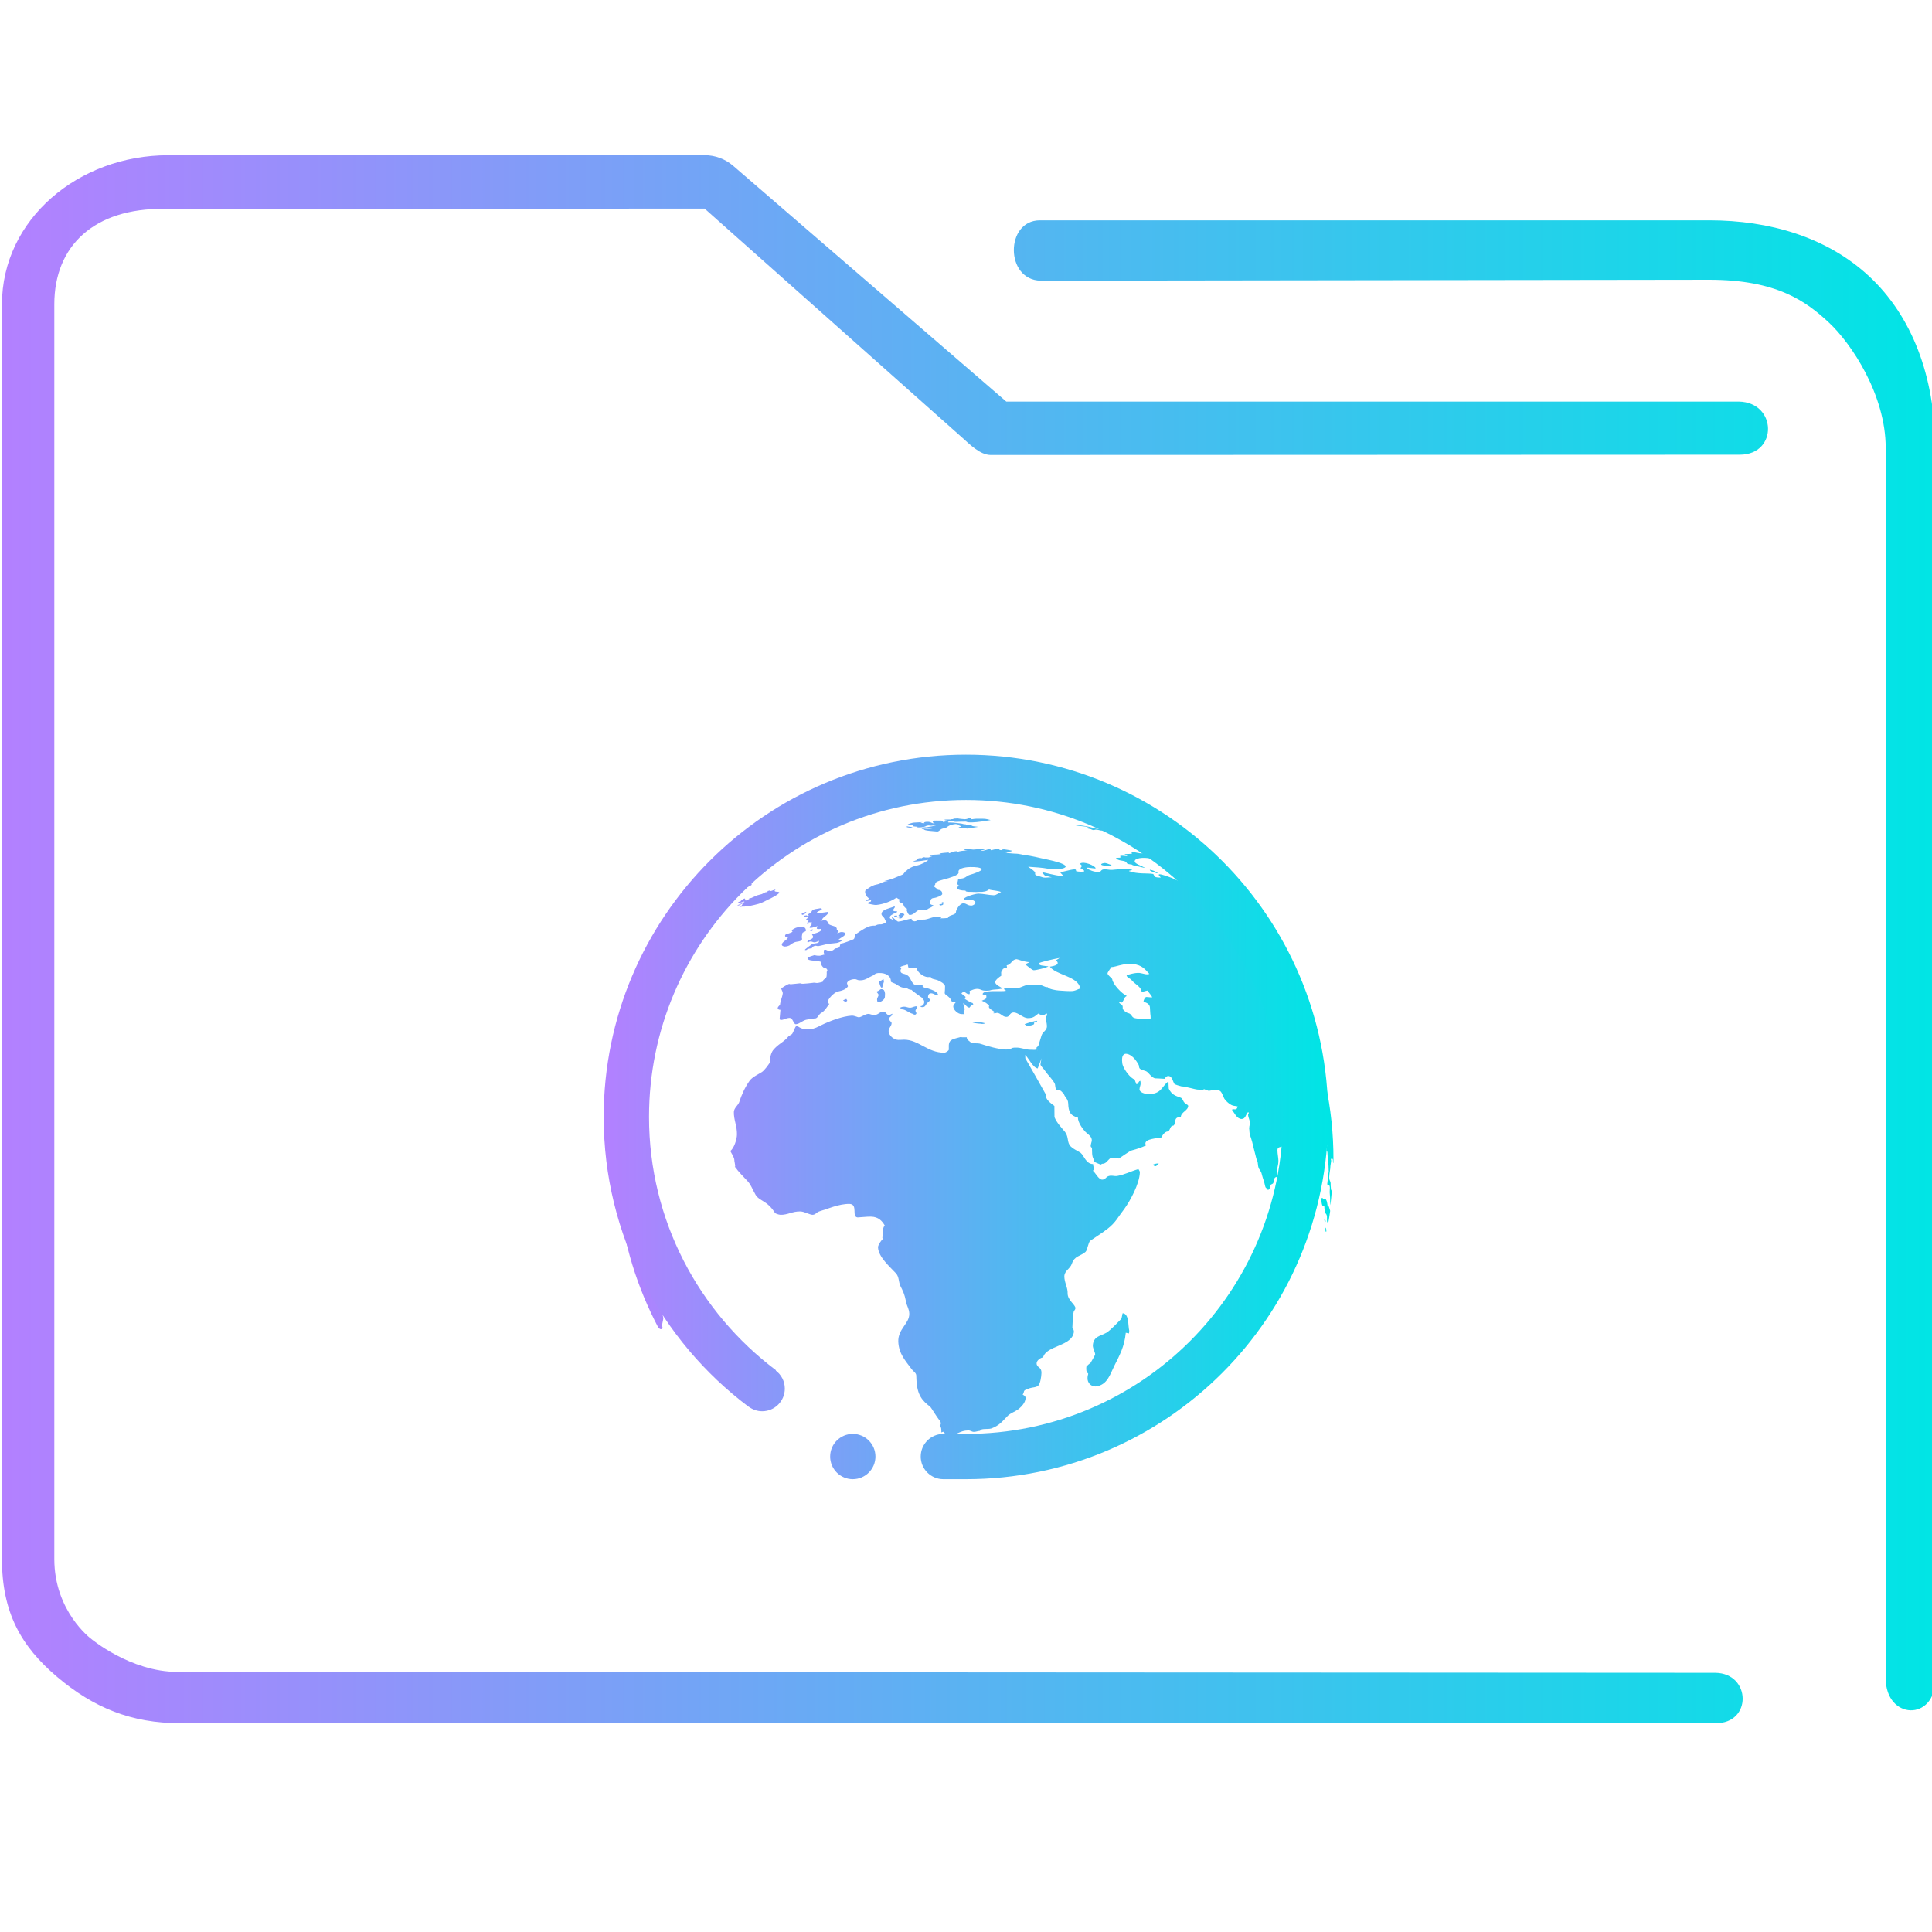 <?xml version="1.0" encoding="UTF-8" standalone="no"?>
<svg
   width="32"
   version="1.1"
   height="32"
   viewBox="0 0 32 32"
   id="svg17"
   sodipodi:docname="folder_html.svg"
   inkscape:version="1.1 (c68e22c387, 2021-05-23)"
   xmlns:inkscape="http://www.inkscape.org/namespaces/inkscape"
   xmlns:sodipodi="http://sodipodi.sourceforge.net/DTD/sodipodi-0.dtd"
   xmlns:xlink="http://www.w3.org/1999/xlink"
   xmlns="http://www.w3.org/2000/svg"
   xmlns:svg="http://www.w3.org/2000/svg"
   xmlns:rdf="http://www.w3.org/1999/02/22-rdf-syntax-ns#"
   xmlns:cc="http://creativecommons.org/ns#"
   xmlns:dc="http://purl.org/dc/elements/1.1/">
  <sodipodi:namedview
     pagecolor="#ffffff"
     bordercolor="#666666"
     borderopacity="1"
     objecttolerance="10"
     gridtolerance="10"
     guidetolerance="10"
     inkscape:pageopacity="0"
     inkscape:pageshadow="2"
     inkscape:window-width="1920"
     inkscape:window-height="1007"
     id="namedview19"
     showgrid="true"
     inkscape:zoom="9.8125"
     inkscape:cx="-18.292994"
     inkscape:cy="7.7452229"
     inkscape:window-x="0"
     inkscape:window-y="0"
     inkscape:window-maximized="1"
     inkscape:current-layer="layer1"
     inkscape:document-rotation="0"
     inkscape:pagecheckerboard="0">
    <inkscape:grid
       type="xygrid"
       id="grid838" />
  </sodipodi:namedview>
  <defs
     id="defs5455">
    <linearGradient
       inkscape:collect="always"
       xlink:href="#linearGradient985"
       id="linearGradient838-3"
       x1="6"
       y1="50"
       x2="94.006"
       y2="50"
       gradientUnits="userSpaceOnUse"
       gradientTransform="matrix(0.978,0,0,1,126.996,990.068)" />
    <linearGradient
       inkscape:collect="always"
       id="linearGradient985">
      <stop
         style="stop-color:#b380ff;stop-opacity:1"
         offset="0"
         id="stop981" />
      <stop
         style="stop-color:#00e5e5;stop-opacity:1"
         offset="1"
         id="stop983" />
    </linearGradient>
    <linearGradient
       inkscape:collect="always"
       xlink:href="#linearGradient985"
       id="linearGradient1644"
       x1="130.8"
       y1="465.553"
       x2="870.901"
       y2="465.553"
       gradientUnits="userSpaceOnUse" />
    <linearGradient
       inkscape:collect="always"
       xlink:href="#linearGradient985"
       id="linearGradient1646"
       x1="404.571"
       y1="520.798"
       x2="428.571"
       y2="520.798"
       gradientUnits="userSpaceOnUse"
       gradientTransform="matrix(0.5,0,0,0.5,192.286,273.899)" />
    <linearGradient
       inkscape:collect="always"
       xlink:href="#linearGradient985"
       id="linearGradient1163"
       gradientUnits="userSpaceOnUse"
       x1="130.8"
       y1="465.553"
       x2="870.901"
       y2="465.553" />
    <linearGradient
       inkscape:collect="always"
       xlink:href="#linearGradient985"
       id="linearGradient1165"
       gradientUnits="userSpaceOnUse"
       x1="130.8"
       y1="465.553"
       x2="870.901"
       y2="465.553" />
    <linearGradient
       inkscape:collect="always"
       xlink:href="#linearGradient985"
       id="linearGradient1167"
       gradientUnits="userSpaceOnUse"
       x1="130.8"
       y1="465.553"
       x2="870.901"
       y2="465.553" />
    <linearGradient
       inkscape:collect="always"
       xlink:href="#linearGradient985"
       id="linearGradient1169"
       gradientUnits="userSpaceOnUse"
       x1="130.8"
       y1="465.553"
       x2="870.901"
       y2="465.553" />
    <linearGradient
       inkscape:collect="always"
       xlink:href="#linearGradient985"
       id="linearGradient1171"
       gradientUnits="userSpaceOnUse"
       x1="130.8"
       y1="465.553"
       x2="870.901"
       y2="465.553" />
    <linearGradient
       inkscape:collect="always"
       xlink:href="#linearGradient985"
       id="linearGradient1173"
       gradientUnits="userSpaceOnUse"
       x1="130.8"
       y1="465.553"
       x2="870.901"
       y2="465.553" />
    <linearGradient
       inkscape:collect="always"
       xlink:href="#linearGradient985"
       id="linearGradient1175"
       gradientUnits="userSpaceOnUse"
       x1="130.8"
       y1="465.553"
       x2="870.901"
       y2="465.553" />
    <linearGradient
       inkscape:collect="always"
       xlink:href="#linearGradient985"
       id="linearGradient1177"
       gradientUnits="userSpaceOnUse"
       x1="130.8"
       y1="465.553"
       x2="870.901"
       y2="465.553" />
    <linearGradient
       inkscape:collect="always"
       xlink:href="#linearGradient985"
       id="linearGradient1179"
       gradientUnits="userSpaceOnUse"
       x1="130.8"
       y1="465.553"
       x2="870.901"
       y2="465.553" />
    <linearGradient
       inkscape:collect="always"
       xlink:href="#linearGradient985"
       id="linearGradient1181"
       gradientUnits="userSpaceOnUse"
       x1="130.8"
       y1="465.553"
       x2="870.901"
       y2="465.553" />
    <linearGradient
       inkscape:collect="always"
       xlink:href="#linearGradient985"
       id="linearGradient1183"
       gradientUnits="userSpaceOnUse"
       x1="130.8"
       y1="465.553"
       x2="870.901"
       y2="465.553" />
    <linearGradient
       inkscape:collect="always"
       xlink:href="#linearGradient985"
       id="linearGradient1185"
       gradientUnits="userSpaceOnUse"
       x1="130.8"
       y1="465.553"
       x2="870.901"
       y2="465.553" />
    <linearGradient
       inkscape:collect="always"
       xlink:href="#linearGradient985"
       id="linearGradient1187"
       gradientUnits="userSpaceOnUse"
       x1="130.8"
       y1="465.553"
       x2="870.901"
       y2="465.553" />
    <linearGradient
       inkscape:collect="always"
       xlink:href="#linearGradient985"
       id="linearGradient1189"
       gradientUnits="userSpaceOnUse"
       x1="130.8"
       y1="465.553"
       x2="870.901"
       y2="465.553" />
    <linearGradient
       inkscape:collect="always"
       xlink:href="#linearGradient985"
       id="linearGradient1191"
       gradientUnits="userSpaceOnUse"
       x1="130.8"
       y1="465.553"
       x2="870.901"
       y2="465.553" />
    <linearGradient
       inkscape:collect="always"
       xlink:href="#linearGradient985"
       id="linearGradient1193"
       gradientUnits="userSpaceOnUse"
       x1="130.8"
       y1="465.553"
       x2="870.901"
       y2="465.553" />
    <linearGradient
       inkscape:collect="always"
       xlink:href="#linearGradient985"
       id="linearGradient1195"
       gradientUnits="userSpaceOnUse"
       x1="130.8"
       y1="465.553"
       x2="870.901"
       y2="465.553" />
    <linearGradient
       inkscape:collect="always"
       xlink:href="#linearGradient985"
       id="linearGradient1197"
       gradientUnits="userSpaceOnUse"
       x1="130.8"
       y1="465.553"
       x2="870.901"
       y2="465.553" />
    <linearGradient
       inkscape:collect="always"
       xlink:href="#linearGradient985"
       id="linearGradient1199"
       gradientUnits="userSpaceOnUse"
       x1="130.8"
       y1="465.553"
       x2="870.901"
       y2="465.553" />
    <linearGradient
       inkscape:collect="always"
       xlink:href="#linearGradient985"
       id="linearGradient1201"
       gradientUnits="userSpaceOnUse"
       x1="130.8"
       y1="465.553"
       x2="870.901"
       y2="465.553" />
    <linearGradient
       inkscape:collect="always"
       xlink:href="#linearGradient985"
       id="linearGradient1203"
       gradientUnits="userSpaceOnUse"
       x1="130.8"
       y1="465.553"
       x2="870.901"
       y2="465.553" />
    <linearGradient
       inkscape:collect="always"
       xlink:href="#linearGradient985"
       id="linearGradient1205"
       gradientUnits="userSpaceOnUse"
       x1="130.8"
       y1="465.553"
       x2="870.901"
       y2="465.553" />
    <linearGradient
       inkscape:collect="always"
       xlink:href="#linearGradient985"
       id="linearGradient1207"
       gradientUnits="userSpaceOnUse"
       x1="130.8"
       y1="465.553"
       x2="870.901"
       y2="465.553" />
    <linearGradient
       inkscape:collect="always"
       xlink:href="#linearGradient985"
       id="linearGradient1209"
       gradientUnits="userSpaceOnUse"
       x1="130.8"
       y1="465.553"
       x2="870.901"
       y2="465.553" />
    <linearGradient
       inkscape:collect="always"
       xlink:href="#linearGradient985"
       id="linearGradient1211"
       gradientUnits="userSpaceOnUse"
       x1="130.8"
       y1="465.553"
       x2="870.901"
       y2="465.553" />
    <linearGradient
       inkscape:collect="always"
       xlink:href="#linearGradient985"
       id="linearGradient1213"
       gradientUnits="userSpaceOnUse"
       x1="130.8"
       y1="465.553"
       x2="870.901"
       y2="465.553" />
    <linearGradient
       inkscape:collect="always"
       xlink:href="#linearGradient985"
       id="linearGradient1215"
       gradientUnits="userSpaceOnUse"
       x1="130.8"
       y1="465.553"
       x2="870.901"
       y2="465.553" />
    <linearGradient
       inkscape:collect="always"
       xlink:href="#linearGradient985"
       id="linearGradient1217"
       gradientUnits="userSpaceOnUse"
       x1="130.8"
       y1="465.553"
       x2="870.901"
       y2="465.553" />
    <linearGradient
       inkscape:collect="always"
       xlink:href="#linearGradient985"
       id="linearGradient1219"
       gradientUnits="userSpaceOnUse"
       x1="130.8"
       y1="465.553"
       x2="870.901"
       y2="465.553" />
    <linearGradient
       inkscape:collect="always"
       xlink:href="#linearGradient985"
       id="linearGradient1221"
       gradientUnits="userSpaceOnUse"
       x1="130.8"
       y1="465.553"
       x2="870.901"
       y2="465.553" />
    <linearGradient
       inkscape:collect="always"
       xlink:href="#linearGradient985"
       id="linearGradient1223"
       gradientUnits="userSpaceOnUse"
       x1="130.8"
       y1="465.553"
       x2="870.901"
       y2="465.553" />
    <linearGradient
       inkscape:collect="always"
       xlink:href="#linearGradient985"
       id="linearGradient1225"
       gradientUnits="userSpaceOnUse"
       x1="130.8"
       y1="465.553"
       x2="870.901"
       y2="465.553" />
    <linearGradient
       inkscape:collect="always"
       xlink:href="#linearGradient985"
       id="linearGradient1227"
       gradientUnits="userSpaceOnUse"
       x1="130.8"
       y1="465.553"
       x2="870.901"
       y2="465.553" />
    <linearGradient
       inkscape:collect="always"
       xlink:href="#linearGradient985"
       id="linearGradient1229"
       gradientUnits="userSpaceOnUse"
       x1="130.8"
       y1="465.553"
       x2="870.901"
       y2="465.553" />
    <linearGradient
       inkscape:collect="always"
       xlink:href="#linearGradient985"
       id="linearGradient1231"
       gradientUnits="userSpaceOnUse"
       x1="130.8"
       y1="465.553"
       x2="870.901"
       y2="465.553" />
    <linearGradient
       inkscape:collect="always"
       xlink:href="#linearGradient985"
       id="linearGradient1233"
       gradientUnits="userSpaceOnUse"
       x1="130.8"
       y1="465.553"
       x2="870.901"
       y2="465.553" />
    <linearGradient
       inkscape:collect="always"
       xlink:href="#linearGradient985"
       id="linearGradient1235"
       gradientUnits="userSpaceOnUse"
       x1="130.8"
       y1="465.553"
       x2="870.901"
       y2="465.553" />
    <linearGradient
       inkscape:collect="always"
       xlink:href="#linearGradient985"
       id="linearGradient1237"
       gradientUnits="userSpaceOnUse"
       x1="130.8"
       y1="465.553"
       x2="870.901"
       y2="465.553" />
    <linearGradient
       inkscape:collect="always"
       xlink:href="#linearGradient985"
       id="linearGradient1239"
       gradientUnits="userSpaceOnUse"
       x1="130.8"
       y1="465.553"
       x2="870.901"
       y2="465.553" />
    <linearGradient
       inkscape:collect="always"
       xlink:href="#linearGradient985"
       id="linearGradient1241"
       gradientUnits="userSpaceOnUse"
       x1="130.8"
       y1="465.553"
       x2="870.901"
       y2="465.553" />
    <linearGradient
       inkscape:collect="always"
       xlink:href="#linearGradient985"
       id="linearGradient1243"
       gradientUnits="userSpaceOnUse"
       x1="130.8"
       y1="465.553"
       x2="870.901"
       y2="465.553" />
    <linearGradient
       inkscape:collect="always"
       xlink:href="#linearGradient985"
       id="linearGradient1245"
       gradientUnits="userSpaceOnUse"
       x1="130.8"
       y1="465.553"
       x2="870.901"
       y2="465.553" />
    <linearGradient
       inkscape:collect="always"
       xlink:href="#linearGradient985"
       id="linearGradient1247"
       gradientUnits="userSpaceOnUse"
       x1="130.8"
       y1="465.553"
       x2="870.901"
       y2="465.553" />
  </defs>
  <g
     inkscape:label="Capa 1"
     inkscape:groupmode="layer"
     id="layer1"
     transform="translate(-384.571,-515.798)">
    <g
       transform="matrix(0.372,0,0,0.371,335.178,145.489)"
       id="g4-6">
      <path
         style="color:#000000;font-style:normal;font-variant:normal;font-weight:normal;font-stretch:normal;font-size:medium;line-height:normal;font-family:Sans;-inkscape-font-specification:Sans;text-indent:0;text-align:start;text-decoration:none;text-decoration-line:none;letter-spacing:normal;word-spacing:normal;text-transform:none;writing-mode:lr-tb;direction:ltr;baseline-shift:baseline;text-anchor:start;display:inline;overflow:visible;visibility:visible;opacity:1;fill:url(#linearGradient838-3);fill-opacity:1;fill-rule:nonzero;stroke:none;stroke-width:3.956;marker:none;enable-background:accumulate"
         d="m 140.261,1005.068 c -3.989,0 -7.397,2.86 -7.397,6.656 v 56.017 c 0,2.365 0.836,3.884 2.46,5.263 1.624,1.379 3.309,2.064 5.46,2.064 h 68.371 c 1.641,0.029 1.595,-2.225 3.9e-4,-2.249 l -68.466,-0.04 c -2.116,0 -3.874,-1.493 -3.874,-1.493 0,0 -1.62,-1.216 -1.62,-3.546 v -56.017 c 0,-2.616 1.779,-4.295 4.887,-4.261 l 24.067,-0.012 11.476,10.231 c 0.347,0.313 0.791,0.759 1.253,0.769 l 33.37,-0.012 c 1.702,-0.01 1.648,-2.344 -0.054,-2.372 h -32.613 l -12.165,-10.531 c -0.351,-0.301 -0.795,-0.467 -1.253,-0.469 z m 38.818,2.906 c -1.553,0 -1.556,2.671 0.039,2.694 l 29.763,-0.041 c 3.016,0 4.322,0.973 5.326,1.91 1.004,0.937 2.53,3.23 2.53,5.593 v 54.938 c 0.009,1.859 2.198,1.92 2.205,0.064 l -0.006,-55.002 c -3.1e-4,-3.21 -1.05,-5.898 -2.934,-7.656 -1.884,-1.758 -4.45,-2.5 -7.122,-2.5 h -29.618 c -0.061,0 -0.122,0 -0.183,0 z"
         id="path2-3-3-7"
         sodipodi:nodetypes="sssssccscsssccccccccsccsssccssscc" />
    </g>
    <g
       id="g92"
       transform="matrix(0.016,0,0,0.016,392.723,527.007)"
       style="fill:url(#linearGradient1644);fill-opacity:1">
      <g
         id="g90"
         style="fill:url(#linearGradient1247);fill-opacity:1">
        <path
           d="m 657.6,164 c 0,0 0.1,0 0.1,0.1 0,0 0.2,0 0.3,0 -0.2,-0.1 -0.3,-0.1 -0.4,-0.1 z"
           id="path6"
           style="fill:url(#linearGradient1163);fill-opacity:1" />
        <path
           d="m 652.7,658.9 c -0.7,1.4 -0.7,4.9 -1.6,6 -3.5,3.4 -10.3,11 -15.1,14.1 -6.3,3.6 -13.4,3.6 -14.2,13 -0.2,3.2 2.5,7.5 2.4,9.6 0.1,0.4 -4.7,8.6 -4.7,8.6 -0.3,0.1 -4.2,3.4 -4.4,4 -0.2,2.7 -0.4,5.6 1.9,7.1 0.1,1.1 -0.7,2.1 -0.7,4.5 -0.3,4.7 3.4,9.1 8.4,8.9 12.1,-1.3 15,-12.7 19.3,-21.3 5.4,-10.8 10.6,-20 11.9,-34.3 0.3,0 2.4,0.5 3.3,0.7 0.1,-0.8 0.3,-2 0.3,-2.8 -1.4,-5.2 0,-17.6 -6.8,-18.1 z"
           id="path8"
           style="fill:url(#linearGradient1165);fill-opacity:1" />
        <path
           d="m 811.7,536.8 c -0.1,2.9 1.4,5.6 3.3,5.6 2.8,-0.3 4.7,-5 4.9,-8.9 0.4,-6.7 -3.8,-9.1 -5.6,-14.1 -0.3,6.5 -2.4,11.1 -2.6,17.4 z"
           id="path10"
           style="fill:url(#linearGradient1167);fill-opacity:1" />
        <path
           d="m 865.4,547.4 c -0.7,-0.1 -0.7,0.2 -0.7,-0.7 -0.4,-2.5 -0.7,-5 -2.1,-6 -1.8,0.4 -0.6,-0.1 -2.3,0.4 -0.7,-1.4 0.2,-1.6 -1.4,-1.4 -0.4,0 -0.5,-0.2 -0.5,0.1 -0.1,0.5 -0.1,1 -0.1,1.4 0.3,1.8 0.3,6.2 1.7,6.6 1.4,0.7 1.4,-0.3 1.5,1.3 0,1.7 0.4,3.2 0.7,4.9 0.2,2.3 1.6,1.3 2,5 0,1.4 -0.2,4.7 0.3,5.6 0.4,0.5 0.9,0.2 0.9,0.6 0.2,0.5 -0.2,1.4 -0.1,1.4 0.8,-4.5 1.6,-9 2.2,-13.6 -0.1,-0.5 -0.1,-0.8 -0.4,-1.4 -0.6,-1.6 -0.9,-3.5 -1.7,-4.2 z"
           id="path12"
           style="fill:url(#linearGradient1169);fill-opacity:1" />
        <path
           d="m 863.3,570.3 c -0.4,0.3 -0.1,0.2 -0.5,0.2 0,0.2 -0.1,0.5 -0.1,0.7 -0.2,1.2 -0.2,3.4 0.7,3.5 0.3,-1.7 0,-2.6 -0.1,-3.5 -0.1,-0.3 -0.1,-0.6 0,-0.9 z"
           id="path14"
           style="fill:url(#linearGradient1171);fill-opacity:1" />
        <path
           d="m 861.8,560.8 c 0,0.4 -0.1,0.3 -0.4,0.4 0.1,0 0.1,0 0.1,0 -0.1,1 0.2,3.2 0.8,3.4 1.1,-0.7 0.1,-2.7 -0.5,-3.8 z"
           id="path16"
           style="fill:url(#linearGradient1173);fill-opacity:1" />
        <path
           d="m 654.5,190.9 c 2.9,0.9 1.6,1.6 3.1,2.6 0.3,0.5 3,0.6 4.2,0.9 0.6,0 0.9,0.4 1.3,0.7 4.3,0.9 8.5,1.9 12.9,2.9 -0.2,-0.1 -0.3,-0.2 -0.6,-0.4 -4,-2.1 -9.4,-3.9 -10.2,-6 -1,-4 8.8,-4.9 16.4,-3.4 2.7,0.5 2.9,-0.5 6.7,0.6 1.6,0.5 1.7,-0.2 2.8,-0.2 4.6,0.8 8.3,2.2 12.9,3.1 1,0.2 2.7,0.7 4.5,1.3 -2,-1.4 -4,-2.7 -5.9,-4 -3.5,-0.7 -7.1,-1.2 -11.7,-2.5 -1.7,-0.5 -3,-1.5 -4.8,-2 -2.8,-0.9 -2.5,-0.2 -4.5,-0.8 -5.7,-1.6 -9.1,-0.3 -13,-1.3 -2.6,-0.6 -3.7,-0.6 -6.2,-1.2 -1,-0.5 -1.8,0 -1.5,0.2 0,0.5 1.2,0.6 1.5,1.2 0.5,1.4 -7.6,0.4 -7.6,1.4 0.4,0.6 2.2,1 2.9,1.8 -2.6,-0.2 -7.7,-1.1 -7.6,0 0.2,0.4 0.3,0.4 0.3,0.9 0.4,1.5 -4.8,-0.1 -4.5,1.4 0.5,0.9 3.4,1.8 3.4,1.8 0,0 4.8,0.9 5.2,1 z"
           id="path18"
           style="fill:url(#linearGradient1175);fill-opacity:1" />
        <polygon
           points="675.6,197.7 675.4,197.6 675.5,197.7 "
           id="polygon20"
           style="fill:url(#linearGradient1177);fill-opacity:1" />
        <path
           d="m 746.3,224.9 c 0.9,0.5 2.6,0.8 4.4,1.6 -2.1,-2 -4.3,-4 -6.4,-5.8 -0.1,0.3 -0.3,0.6 -1,0.7 -0.3,0.2 1.4,2.6 3,3.5 z"
           id="path22"
           style="fill:url(#linearGradient1179);fill-opacity:1" />
        <path
           d="m 752.2,227.8 c -2.1,-1 -4,-1.9 -4.1,-1.7 1.1,2.1 3.6,5.3 1.1,4.4 -0.1,-0.1 -0.7,0.5 -1.7,0.9 -2.8,0.9 -4.5,0 -5.6,-0.2 -1.6,0 -0.8,-2.5 -1.1,-2.8 -0.8,-0.1 3.7,-0.6 3.4,-1.3 -0.2,-0.7 0.8,-0.9 0.3,-1.6 -0.8,-0.8 -3.2,-2.2 -3.9,-3.1 -1.1,-2.1 -1.1,-3.5 -2.1,-5.1 -1.4,-2.2 -2.9,-2.8 -3.5,-3.6 -0.1,-0.3 0,-0.6 0.3,-0.7 -2.2,-1.8 -4.5,-3.6 -6.7,-5.4 0,0 -0.1,0 -0.1,0 h 0.1 c -0.8,-0.7 -1.8,-1.4 -2.6,-2 -0.6,-0.1 -0.7,0 -0.5,0.5 0,0.1 -0.1,0.3 0,0.4 -1,-0.4 -2,-0.6 -2.5,-0.7 -2,-0.2 -1.9,1.8 -3.5,1.9 -1.9,0.1 -3.3,-0.6 -4.3,-0.1 -1.5,0.7 2.4,1.8 2.8,2.6 1.1,1.8 -1.1,1.5 0.6,2.5 1.9,0.9 4.2,2 6.4,3.3 3.7,3.4 3.6,4.2 0.6,3.1 -1.9,-0.6 -5,-2.8 -7.8,-4.2 -5.2,-2.5 -10.6,-4.9 -13.7,-6.4 -22.1,-8.5 -11.4,-0.8 -12,-0.6 -9.7,0.1 -5.3,-2.8 -8.3,-3.8 -5.2,-0.9 -16,0.4 -24.6,-2.9 -0.5,-0.6 4.3,-0.9 3.3,-1.3 -4.1,-1.1 -12,-0.9 -20.4,0 -3.3,0.3 -6.1,-0.8 -9.1,-0.5 -4.6,0.7 -0.7,4.1 -10,2.2 -2.2,-0.5 -7.8,-2.7 -7,-3.8 0.5,-0.7 8.8,1.4 8.7,0.4 -0.7,-2.7 -12.5,-7.6 -16,-4.8 -1.1,0.8 3.7,1.4 0.4,4.5 -0.8,0.5 3.6,1.8 3.8,3.3 0,1.1 -6.4,0.6 -8.1,0.2 -0.8,-0.3 0.2,-2 -1.8,-2 -4.3,0.1 -11.6,2.7 -14,2.6 -2.7,0.5 2.7,3.1 1.4,4.1 -1.4,0.7 -9.1,-1 -21.3,-3.9 0.8,1.2 1.9,2.5 3,3.6 2.5,0.6 4.7,1.2 7.2,1.9 -4.7,-0.2 -7.2,1 -10.8,-0.5 -1.9,-0.7 -4.5,-0.9 -5.9,-2.1 -1.3,-0.7 0.1,-1.9 -0.9,-3.1 -2,-2.2 -5.8,-4.5 -6.9,-5.3 8.6,0.6 13.1,0.7 21.7,2.2 11.3,1.8 32.9,-2.2 -1.5,-9.6 -10,-2 -16.3,-4 -23.8,-4.6 -0.6,0 -5.1,-1.6 -10.5,-1.6 -0.5,-0.1 -5.2,-0.3 -7.5,-0.6 0.1,-0.5 -1.6,-0.4 -3.8,-1.1 5.2,-0.5 7,0.2 8.9,-1.3 -1.8,-0.5 -7,-1.3 -7.9,-1.4 -1.9,-0.2 -2.6,0.3 -3.3,0.8 -2.5,-0.2 -2,-0.4 -2.3,-1.5 -3.5,0.4 -5.2,0.7 -8.4,1.6 -0.3,-0.4 -0.3,-0.8 -1.2,-1.2 -3.8,0.4 -5.1,1.9 -9.7,1.9 1,-0.9 4.6,-0.8 4.7,-2.1 0,-1.1 -8.6,0.7 -12,0.7 -2.1,0 -3.3,-0.6 -4.7,-0.9 -0.7,0.2 -4.6,0.6 -4.8,1 0,0.6 1.5,0.6 3.3,0.7 -4.1,0.6 -7.7,0.3 -10.9,2 0,-0.5 0.1,-0.6 0,-1.1 -4.7,0.1 -5.5,1.7 -8.4,2.1 0,-0.4 0,-0.5 0,-0.8 -3.5,0.3 -7.3,0.5 -9.8,1.2 0.5,0.3 1.3,0.4 1.8,0.4 -1.4,0.4 -5.9,0.7 -7.4,0.7 -2.1,0 -3.6,1 -4.7,1.5 1.5,0 1.7,-0.1 3.1,0 -0.3,0 -2.9,1.2 -3.8,1.4 -2.6,0.1 -0.8,0 -4.1,0 0.7,-0.4 -0.4,0 -1.5,-0.3 -0.5,0.4 -1.4,0.7 -1.8,1.1 -0.5,-0.1 -1.1,-0.2 -1.6,-0.1 -1.4,0 -2.6,0.5 -3.1,1.4 0,0 -1.3,0.9 -0.4,0.7 -0.7,0.1 -2.9,1 -4,1.5 4.8,0 10.9,-1.1 16,-1.8 -1.1,1.5 -6.9,4.7 -11.2,5.7 -4.3,0.8 -7.1,2.2 -9.7,4 -0.1,0 -2.2,2.1 -2.2,2.1 -1.4,0.1 -1.5,2.6 -3.9,3.6 -6.3,2.5 -10.1,4.7 -19.1,6.6 1.7,0 2.5,0.1 4.7,0.1 -7.1,0.5 -7.4,2.5 -11.2,3.2 -4.4,0.8 -6.7,2.2 -9.2,4 -1.2,0.7 -3.3,1.7 -3.5,3.1 -0.4,2.6 1.5,6.1 4.3,7.6 -0.9,0.6 -3.3,2 -3.5,2.7 1.5,-0.3 3.5,-0.6 5.3,-1 0,0.5 0,0.9 -0.2,1.4 -0.7,0.3 -3.4,1 -3.5,1.8 -0.1,0.4 7.5,1.9 8.8,1.8 8.5,-0.8 16.7,-4.4 21.2,-7.6 1.3,0.7 1.7,1.4 3.9,2 -0.4,0.3 -1.1,0.9 -1.1,1.4 -0.2,1.7 2.9,1.8 4,3.2 1.3,2 0.7,3.4 4.2,4.9 0,0.3 -0.3,0.7 -0.5,1 0,0.5 1.5,5.3 3.3,5.5 5.3,-0.5 6.4,-4.9 10,-5.2 1.4,-0.1 4.8,0 7.8,-0.1 0.9,-1.9 5.6,-2.4 6.6,-4.9 -1,-0.2 -3.1,-0.5 -3.1,-1.6 0,-2 -0.5,-5.7 3.8,-5.9 2.1,-0.1 8.5,-2.5 8.5,-4.1 0.1,-1.8 -0.7,-4.2 -4.6,-4.3 0.1,-0.7 -0.6,-1.4 -1.6,-1.6 -0.9,-0.9 -2,-1.6 -3.2,-2.4 3.3,-0.8 1.4,-2.4 2.9,-3.7 2.2,-1.6 5.3,-2.2 8.9,-3.3 4.4,-1 14.1,-4.1 14.3,-6.2 0.6,-0.5 0,-0.8 0.1,-1.9 0.1,-2.5 5.1,-4.4 12.1,-4.5 5.1,-0.1 11.8,0.3 11.9,2.5 -0.1,1.6 -8.8,4.7 -11.7,5.4 -5.4,1.6 -4,4.2 -12.8,4.3 0.4,0.7 -0.6,3.9 -0.7,4.5 0.1,1.1 0.4,2.3 2.5,2.6 -0.6,0.4 -2.9,1.1 -3,2.1 0,2 4.6,3 9,3 0.1,1 0.9,1.1 3.7,1.3 3.8,-0.1 6.1,0.4 10.4,0 4.1,0.3 8.2,-0.6 10.3,-2.5 1.7,1 10.7,1.2 12.4,2.8 -2.6,0.8 -4.8,3.2 -7.6,3.2 -3.7,0 -11.1,-1.6 -15.9,-1.7 -4.7,0.2 -17.7,4.6 -14.5,6.2 3.8,1.6 6.7,-1.4 10.5,1.6 2.8,2.2 -1.4,4.5 -3,4.6 -4.3,0.1 -4.9,-2.2 -8.6,-2.4 -3.7,0.3 -7.4,6.4 -7.6,8.9 0,3.8 -7.6,2.7 -8.2,6.3 -2.6,0.3 -5.1,0.4 -7.8,0.4 0.4,-0.4 0.7,-0.8 0.9,-1.1 -1.3,-0.3 -4.4,-0.2 -7.3,-0.2 -2.6,0.3 -5.9,1.8 -8,2.2 -3.1,0.9 -5.3,-0.1 -9,1 -0.9,0.3 -1.3,1.1 -3.7,1.2 0,0 -3.4,-1.2 -3.5,-1.4 0,-0.3 1.1,-0.8 1.3,-1.3 -4.9,0.1 -8.9,2.5 -14.7,3 -0.6,-0.1 -5.4,-4.3 -5.8,-4.8 -1.6,0.2 1.6,3.1 -0.7,3.4 0,-0.4 0.1,-0.8 0.1,-1.2 -1,0 -2.2,-0.7 -2.1,-1.8 0.2,-2.2 2.8,-2.9 4.9,-4.3 0.5,-0.1 2.5,-0.7 2.5,-1.2 0,-0.3 0,-0.6 0.1,-0.9 -1.4,0.2 -4,0.2 -3.9,-0.9 0.1,-1.1 0.4,-1.6 1.5,-2.9 0.1,-0.4 0.1,-0.8 0.1,-1.3 -5.3,2.3 -13.2,3.1 -13.8,7.7 -0.2,2.5 2.9,3.2 3.6,6.1 0,0.1 1.3,2.1 1.2,2.7 -0.4,0.7 -3.5,2 -4.8,2.2 -1.8,0.1 -3.5,-0.1 -5.1,0.7 -0.4,0.1 -1.3,0.8 -1.8,0.6 -1.2,0.3 -0.2,-0.1 -2.9,0.2 -4.7,0.3 -12.5,5.7 -15.6,7.9 -0.2,0.1 -2.2,1.1 -2.2,1.7 -0.2,1.5 0.2,3.2 -1.4,4.4 -0.7,0.5 -9.2,3.5 -10.5,3.9 -0.8,0.2 -1.8,0.4 -2.8,0.6 -1.5,3.4 0.2,4.3 -5.9,5 -0.6,0.9 -2.1,2.1 -3.6,2.4 -2.5,0.3 -4.3,-0.2 -5.8,-1.1 -0.6,0.1 -1.5,0.2 -2,0.3 -0.2,0.2 -0.1,0.7 -0.1,1.1 0.3,0.3 -0.7,2.4 0.7,2.6 0,0.3 -0.1,0.7 -0.1,1 -0.7,0.1 -3,0.9 -4.7,1.2 -1.4,0 -4.7,0 -5.1,-0.8 -2.1,0.7 -7.5,2.1 -7.7,3.3 0,0.1 0.1,0.3 0.1,0.5 0,2.1 8.1,2.2 11.3,2.5 0.9,0.2 1,0.6 2.3,0.7 -0.2,2.1 1.8,7.2 5.9,6.9 0,1 1,0.7 1,2.1 -0.1,0.4 -0.6,1.7 -1,2.2 0.1,-0.1 0.3,-0.2 0.4,-0.3 0,0.8 -0.2,3.5 -0.2,4 -0.2,2.8 -3.8,2.9 -4.1,5.9 -0.5,0.1 -3.6,1 -5.1,1.2 -2,0.2 -3.2,-0.7 -5.5,-0.1 -3.2,0.4 -6.3,0.7 -9.5,0.9 -0.9,0 -2.5,0 -3.2,-0.5 -3.1,0.3 -5.7,0.7 -8.7,0.9 -1,0.5 -2.2,-0.3 -2.8,-0.2 -1,0.1 -7.7,4 -8,4.8 -0.1,1.1 1.7,3 1.5,5.2 -0.5,3.7 -2.5,7.7 -2.8,11.4 -0.2,0.9 -2.2,1.7 -2.4,3.6 -0.2,1 1.3,1.9 2.8,1.8 -0.3,2.9 -0.5,6 -0.8,9.1 -0.1,0.5 0.2,1.4 1.4,1.4 3.2,-0.2 4.9,-1.8 8.4,-2.1 4.3,-0.4 4.1,6.6 7.1,6.5 4.3,-0.5 7.2,-4.4 12,-4.9 0.9,0 4.7,-1.1 6.4,-0.9 0.1,0 0,-0.1 0,-0.2 4.1,0.9 4.7,-3.9 7.3,-5.4 4.4,-2.4 6.1,-6.3 8.9,-9.8 -0.8,-0.1 -1.9,-0.8 -1.9,-1.8 0.4,-3.2 6.6,-9.8 10.5,-10.8 4.5,-0.9 9,-2.4 10.6,-5.5 -0.4,-0.9 -0.7,-2.2 -1,-3.2 0.3,-2 3.5,-3.8 6.9,-4.1 4,-0.4 2.9,1.4 7.6,1.1 4.9,-0.2 7.6,-2.9 11.8,-4.7 2,-0.6 2.2,-2.5 6.2,-2.8 8.2,-0.4 13.1,3.2 13,8.9 0.3,0.8 3.6,1.6 5.1,2.5 3.7,2.4 5,3.8 12,4.5 0,0.7 3.5,1.6 4.2,1.5 0.3,0.7 10.5,8.1 11,8.3 0.4,1.1 2.2,2 2.2,4.3 0,1.5 -1.1,4.3 -4,4.3 0,0.5 0.9,1.2 2.4,1 3.2,-0.1 3.2,-3.5 5.4,-4.9 0,0 2.1,-1.7 2.1,-2.4 0.2,-1.9 -2.1,-1 -2,-3 0,-1.3 0.3,-4 3.1,-4 2.8,0 3.9,1.9 7.2,2.2 0.7,-3.3 -5.7,-5.7 -10.2,-7.2 -1.1,-0.2 -6.6,-1 -5.7,-2.9 0.1,-0.3 0.4,-0.8 0.4,-1.2 -3.3,0 -5.5,0.8 -8.9,0 -1.4,-0.4 -3.6,-4.3 -4.4,-6.3 -0.6,-1.1 -2.2,-3.6 -5.6,-4.5 -2.6,-0.5 -4.5,-1.3 -4.4,-3.5 -0.1,-0.7 0.6,-2 1,-2.7 -0.3,0 -1,-0.6 -1.1,-0.8 0.1,-1.4 4.8,-1.8 7.4,-2.9 1,0.8 -0.2,4 2.7,3.8 2.3,0 4.4,-0.2 6.7,-0.2 0.1,3.6 6.6,9.3 11.6,9.4 0.8,0 2.3,-0.1 3.1,-0.1 0,2.1 3.5,2.2 6.7,3.2 3.1,1.1 8,4.1 8,6.3 0,1.1 -0.1,2.7 -0.1,4 -0.1,3.1 -1.1,3.5 1.7,5.5 2.1,1.4 3.7,2.9 4.7,4.9 0,0.3 0.6,1.7 1.3,1.8 0.9,-0.2 2.9,-0.1 3.9,-0.1 -0.4,0.6 -3,3.5 -3,4.8 0,3.6 4.9,8 8.6,8 0.8,0.1 2.4,0 3.2,0 -2.4,-0.8 0,-3.6 0,-4.7 0.1,-1.3 -0.8,-4.8 -1.3,-5.5 0,-0.3 0,-0.9 0,-1.3 0.9,0.6 3.3,4.2 5.9,4.8 0.1,0 0.3,0 0.5,0 0.3,-1.1 3,-3 3.9,-3.4 -0.1,-0.4 -0.6,-1.1 -0.9,-1.4 -1.4,-0.1 -7.9,-4 -8,-4.4 0,-0.4 0.7,-1.1 0.9,-1.9 -1,-0.9 -2.8,-2.2 -4.3,-3.4 0,-0.6 1.7,-1.8 2.5,-1.7 2.2,0.1 2.4,2.4 5.9,2.3 0.3,-1 0.4,-2.3 0,-3.4 2.9,-0.7 3.8,-1.9 7.5,-2.1 4.2,0 4.2,1.6 7.8,1.8 2.9,0.2 4.6,0.3 7.5,-0.7 2.1,-0.5 6.3,-0.5 8.3,-0.9 0.8,-0.3 2.2,-0.1 2.9,-0.6 -1.4,-1.5 -7.4,-3.6 -7.5,-6.6 0,-2.1 4.1,-5.3 6.3,-6.6 0,-1.1 0,-2.8 -0.1,-3.9 0.5,-0.7 0.6,0.4 1.4,-2.2 0,-1.2 2.3,-2.1 4.6,-2.4 -0.1,-0.7 -0.1,-1.6 -0.3,-2.3 4.9,-0.7 5.4,-6.3 10.4,-6.3 1.3,0.1 6.7,2.5 13.1,3.1 0.7,0 -4.6,1.9 -4.1,2.4 3.6,2.8 7.1,5.8 8.7,5.9 3.1,-0.1 13.4,-2.7 15.2,-4 -0.3,0.1 -6.2,-0.8 -6.2,-0.8 -0.7,0 -3.7,-0.5 -3.9,-2.3 0.2,-1 15.7,-4.6 21.6,-5.6 0,0 -2.9,2.1 -3.8,2.3 0.4,0.7 6.6,4.9 -6.3,6.7 6.3,8.8 30.1,10.2 31.3,22.5 0.3,0 0.7,0 0.9,-0.1 v 0 c -3.5,0.9 -6.1,3.1 -10.5,2.9 -4.2,0.1 -8.2,-0.4 -12.5,-0.6 -2.6,-0.1 -10.9,-1.6 -11.2,-3.4 -5.1,-0.3 -4.8,-2.4 -10.9,-2.7 -3.9,-0.1 -10,-0.1 -12.9,1 -2.5,0.8 -6.4,2.9 -9.2,2.9 -2.2,0 -4.6,-0.2 -7,-0.1 -0.8,0 -5.3,-0.9 -5.4,0.7 -0.1,0.9 1.3,0.5 1.9,1.9 -4.2,1.2 -23.6,-1.4 -24.1,3.4 0.1,0.7 2.3,0.8 3.9,0.8 -0.3,0.7 0,1 0,1.9 -0.1,3.1 -2.4,2.8 -4.8,4.2 3.3,1.4 5.7,2.7 7.8,5.4 -2.1,2.1 4.3,5.1 5.8,6.3 -0.2,0.3 -1.4,1 -1.9,1.2 0.6,0.1 2,0.1 2.5,0 4.5,-1.7 6.6,3.6 11.1,3.8 4.1,0.1 3.1,-4.6 7.9,-4.6 4.9,0.3 9.4,5.6 14.2,5.9 6.7,0.1 7.7,-2.4 11.3,-4.8 0.7,0.7 2.3,1.6 4.6,1.7 1.4,0 2.5,-1.3 4.2,-1.7 0.1,0.6 0.1,1.5 0.1,2.1 -0.4,0.3 -1.5,1 -1.5,2 0.2,2.4 1.2,5.3 1.4,8.9 0,4.8 -4.3,5.5 -5.6,9.7 -1.3,4.2 -1.9,6.3 -3.4,11 -0.2,0.6 -1.8,0.7 -1.9,2.2 0.5,0.8 1.1,2.5 1.6,3.3 -0.2,-0.5 -0.9,-1.5 -1,-2 -3.2,0.8 -3.4,0.2 -7,0.3 -5.1,-0.1 -9.7,-2.3 -14.3,-2.2 -7.2,-0.2 -3.2,1.8 -10.7,2 -8.2,-0.3 -18.4,-3.3 -26.1,-5.8 -3.8,-1.4 -9,0.3 -11.1,-2.1 -0.7,-1 -3.5,-1.8 -3.5,-4.8 -1.2,-0.1 -3.3,0.1 -5.1,0 -0.2,0 -0.5,-0.3 -0.7,-0.4 -7.3,2.2 -12.6,2 -12.8,8.9 0,1.1 0,2.9 0,4.3 0,0.8 -2.5,3 -4.7,3.2 -17.3,0 -26.3,-13.3 -41.4,-13.5 -2.1,0.2 -4.2,0.1 -6.3,0.2 -4.4,-0.1 -9.9,-4.3 -9.9,-9.4 0.2,-3.2 3,-4.8 3.1,-7.9 0,-1.5 -2.6,-2.4 -2.7,-4.4 0.3,-2.6 3.1,-2.2 3.5,-5.4 -1,0.2 -2.3,1.3 -3.3,1.3 -3.6,0.1 -2.2,-3.3 -6.5,-3.3 -4.2,0.3 -4.5,3.2 -9,3.3 -2.4,0.3 -3.6,-1.1 -6.5,-1.1 -3.3,0.4 -6.8,3.3 -9.3,3.5 -1.4,0.1 -4.5,-1.8 -7.5,-1.7 -9.8,0.6 -23.3,5.8 -31.8,10 -2.7,1.3 -6.9,3.8 -11.2,4 -7.2,0.4 -9.2,-0.4 -14,-3.7 -2.2,1.8 -3.1,6.7 -4.9,8.9 -1,0.4 -2.2,1.5 -3.5,2.2 -5.3,6.5 -10.5,7.6 -16.1,14.5 -2.5,3.4 -3.5,9.7 -3.1,12.5 -2.2,3.2 -5.6,8.1 -8.4,10 -3.6,2.3 -9.9,5.1 -12.7,9 -4.9,6.9 -8.3,14.5 -10.9,22.5 -1.4,3.3 -5.2,5.7 -5.4,9.8 -0.2,8.2 3.3,14.2 3.2,23.2 0,5.2 -3.2,14.8 -6.9,17.2 1.4,2.9 4.2,6.7 4.2,9.6 0,1.4 0.7,3.4 0.9,6.5 -0.2,0 -0.4,0 -0.5,0 0.6,1.1 1.3,1.6 2.2,2.8 0.1,0.7 9.2,10.5 10.4,11.6 4.3,4.3 5.5,9 9.1,15.1 4.1,6.6 11.8,5.5 20,18.6 0.5,0.6 3.4,1.7 5.6,1.9 7.5,0.2 12.4,-3.7 20.6,-3.5 4.1,0.1 9.4,3.3 12.5,3.5 3.4,0 4,-2.6 7.3,-3.6 8,-2.3 19.9,-7.8 31,-7.7 9.3,0.3 1.9,13.4 8.5,14 2.1,0 9.6,-0.9 13.7,-0.8 7.9,0.1 11.7,4.5 14.4,9.2 -2.3,1.9 -2.1,8.1 -2.1,10.8 0,0.6 -0.9,1.4 0.1,3.2 -1.2,0.7 -5,6.1 -5,8.4 0.3,10.2 12.5,20.4 18.9,27.4 3,3.8 2.3,8.2 4.2,12.6 2.5,5 4.3,8.1 6.1,17.2 0.9,4.4 3,6.5 3.2,11.7 0.1,10.5 -11.8,15.5 -11.4,29 0.6,12.6 7.3,19.5 14,28.6 1.9,2.4 4.4,3.6 4.6,6.2 0,1.5 0.2,3.2 0.2,4.8 0.7,16 6.5,21.8 14,27.5 1.6,1.3 5.9,9.4 10.4,14.9 1.1,1.7 1.3,3.6 -0.4,5 1.8,1.3 1.8,3.6 1.8,6.9 0.4,0 0.8,-0.6 2.1,-0.7 1.2,1.9 3.2,3.1 6.8,3.2 8,0.2 9.9,-4.5 19,-4.6 2.3,0 3.5,1.5 5.8,1.5 2,0 3.6,-0.8 6.4,-1.1 0.7,-2.8 7.8,-1.3 11.6,-2.4 8.9,-3.3 11.6,-7.8 17.2,-13.3 3.6,-3.2 6.4,-3.4 11.4,-7.1 2.5,-2.2 6.7,-6.2 6.9,-11.1 0.1,-1.4 -1.1,-2.7 -3,-3.5 2.7,-4.5 -1,-3.8 7.3,-6.7 2.5,-0.9 6.7,-0.7 8.8,-2.7 2.1,-2 3.2,-9.3 3.3,-12.9 0.2,-7 -5.1,-5.3 -5,-10.3 0.1,-2.6 3.5,-5.5 6.7,-6 3.3,-12.6 30.4,-11.3 31.9,-26.6 -0.1,-1.3 -0.4,-2.7 -1.6,-3.8 0.2,-4.1 0.4,-8.2 0.6,-12.7 0.2,-1.3 0.6,-3 0.9,-4.7 0.3,-0.2 1.7,-2.1 1.7,-3 0.1,-3.8 -8.1,-8.2 -8.1,-15.4 0.3,-6 -3.5,-11.4 -3.4,-18 0.4,-5.7 5.9,-7.4 7.8,-12.8 2.7,-8.2 8.6,-7.5 14.1,-12.2 2.1,-1.9 2.7,-9.8 5,-11.6 5.7,-4 11.8,-7.6 17.8,-12.3 8.4,-6.4 10.7,-12 17.6,-20.9 5.4,-7.5 15.5,-25.3 15.9,-37.7 0,-1 -0.8,-1.9 -1.5,-3.2 -7.7,2.1 -13.7,5.6 -22.1,7.1 -3.3,0.4 -5.5,-1 -8.8,0.1 -2.9,0.9 -3.1,3.6 -6.6,3.7 -3.8,-0.1 -6.8,-6.9 -9.6,-9.2 2.2,-2.7 0.2,-3.1 0.2,-6.9 -7.5,-0.1 -9.4,-8.9 -13,-11.7 -4.2,-2.8 -6.4,-3.1 -10.2,-6.6 -4.1,-4.1 -1.8,-9.4 -5.8,-14.9 -3.6,-4.4 -8.6,-9.4 -11,-15.4 -0.1,-3.9 -0.1,-7.6 -0.1,-11.6 -3.5,-2.6 -9.9,-7.1 -8.8,-11.8 -7.2,-12.8 -14,-25 -21.3,-37.5 0,-0.9 -0.1,-2.6 -0.1,-3.6 3.9,4 7.9,13.1 12.9,14.1 0.7,-2.2 2.9,-7.2 4,-10.5 -0.5,2.7 -1.1,5.2 -1.1,6.7 0,0.5 3.3,4.5 4,5.2 2.5,3.9 4.8,5.9 7.7,9.7 0.7,0.9 2.5,3.1 3.3,5.2 0.3,1 0.2,4.4 1.5,5.8 0.6,0.4 3.9,0.6 4.7,1.1 0.4,0.6 1.8,1.9 2.9,2.8 1.1,4.1 4.4,5.1 4.6,10.2 0.3,8.3 1.9,12.6 10,14.6 0.1,5.3 5.2,12.1 7.8,14.8 2.4,2.5 7.5,5 6.5,9.9 -0.3,1.5 -2.3,6.1 0.3,6.4 0.2,4.2 -0.3,8.7 1.8,12.2 1.5,2.2 -0.1,2.2 0.2,2.4 0.5,0.3 6.5,2.9 7,3 0.4,-0.1 1,-0.6 1.4,-0.8 4.5,0 5.4,-3.5 9.1,-6.2 3,0.2 5.5,0.4 8.3,0.7 2.6,-1.4 10.7,-7.6 13.5,-8.4 4.9,-1.3 10,-2.9 14.8,-5.2 -0.3,-0.4 -0.9,-1.4 -0.8,-2 0.1,-4.7 11.3,-5.2 17.1,-6.3 0,-2.5 3.7,-5.9 5.5,-6 3.1,0.1 2.7,-5.9 5.7,-6 2.2,0 2,-3.4 2.8,-5.9 0.5,-2.4 2.6,-3.2 5.6,-3.1 0,-5.1 7.7,-6.8 7.6,-11.6 -0.2,-1.5 -2.8,-1.5 -3.8,-3.4 0.1,0 0.1,0.1 0,0.1 -1.2,-0.7 -1.8,-4.3 -3.8,-5.1 -5.8,-2.1 -9.4,-3.1 -12.5,-9.4 -0.1,-2.5 -0.3,-4.9 -0.3,-7.6 -7.2,5.3 -7.2,13.5 -21.3,13.2 -3.3,-0.2 -8.4,-1.7 -8.7,-4.7 0,-2.6 1.3,-4.2 1.2,-6.7 -0.1,-0.5 -0.3,-1.7 -0.3,-2.3 -2.3,0.4 -1.6,3 -4.1,3.6 -0.2,-1.5 -1.4,-2.5 -1.6,-4.9 -4.8,-1.4 -11.2,-10.4 -12.7,-15.4 -0.4,-1.3 -0.4,-2.9 -0.6,-4.8 0,-3.2 0.9,-6.5 4,-6.5 6.1,0.3 10.8,6.9 13.3,11.6 0.4,0.6 0,2.4 1.1,3.7 2.5,2.4 5.6,1.4 8.3,4 2.2,2.2 3.9,4.8 7.2,6.1 3.4,0.2 6.7,0.2 10.1,0.5 0.9,-1.1 1.7,-2.9 4.1,-2.9 4.2,0.3 4.5,6.3 6.4,8.5 0.1,0.2 6,2.1 6.9,2.2 5.3,0.3 13.5,3.1 17.2,3.4 0.3,-0.1 0.6,0 0.9,0 1.1,0.2 2.5,0.5 3.8,0.8 0.2,-0.4 0.9,-0.8 1.6,-1.3 1.4,0.5 3,1.1 4.7,1.7 1.8,0 3.9,-0.8 6.2,-0.7 1.9,0.2 3.3,-0.1 5.2,0.6 2.3,1 3.4,5.5 4.9,8.2 2,3.1 6.9,7.3 10.2,7.5 1.4,0.1 2.4,0.3 3.8,0.7 -0.6,0.8 -0.7,2.4 -2,2.8 -1.5,0.5 -2.6,-0.6 -4.1,0.5 2.6,3.3 4.8,9.2 9.8,9.6 4.2,0.1 4.5,-4.4 6.5,-6.8 0.5,-0.1 0.8,0 1.2,0.1 0.1,0.6 -0.9,2.2 -0.8,2.6 0.2,2.7 1.8,5 1.9,8.1 0,2.5 -0.7,2.8 -0.7,5.5 0,0 -0.1,-0.1 -0.1,-0.1 0,0.5 0.3,2.3 0.3,2.8 -0.1,3.7 1.8,7.4 2.8,11.4 1,4.4 2.6,10.3 3.3,13.2 0.8,2.5 0.7,3.8 1.9,6.3 1.1,2.3 0.5,4.8 1.6,7.9 0.7,1.3 2.7,3.4 3.2,6.2 1,4.2 2.6,7.7 3.5,12.3 0.1,0.5 0.4,1.8 1.2,1.9 0.2,1.1 0.9,2.1 2.1,1.8 1.4,0.1 1.5,-2.3 1.9,-4 0.9,-2 0.9,-1.1 2.7,-2.3 1.3,-0.8 0.8,-5.6 2.7,-6.5 0.5,-0.2 1.4,-0.3 1.4,-0.8 0.2,-0.1 0.4,0 0.7,-0.2 -0.2,-1.4 -0.5,-3.2 -0.7,-4.9 0.2,-3.5 1.7,-6.5 1.7,-11.4 0,-2.9 -1,-7.3 -1,-10.6 0,-4 2.8,-2.9 5.1,-4.2 1.2,-0.3 2.2,-2.6 3.3,-4.3 2.2,-3.6 4.4,-7.5 6.6,-11.3 1.7,-3 5.1,-3.8 7,-7 1,-1.8 0.6,-3.7 0.9,-6.4 0.6,-1.7 2.5,0.6 3.2,-2.1 0.8,1.4 0.8,1.9 2.6,2.2 2.5,0.2 5.1,-0.5 4.9,-6 1.3,0.7 3.1,2 3.6,4.7 0.7,2 0.4,5 1.3,7.4 0.7,2.3 2,4 3.1,6.2 1.3,3 1.4,3.4 2.3,7.1 0.1,0.8 0.6,1.4 0.6,2.2 -0.1,1.9 -0.4,2.8 -0.2,5 0.1,2.4 -0.1,3.8 1.1,3.9 2.2,-0.1 2.9,-4.2 4.1,-7.1 0.6,1.3 0.4,1.6 0.7,2.7 0.4,0.2 0.8,-0.1 0.9,0.9 0.8,2.6 -1.6,7.1 0.6,7.5 0.1,5.3 1.4,12.8 1.4,20.3 -0.1,1.7 -1,4.9 -0.2,6.3 0.2,0 0,0 -0.2,0 0,0 0,0 -0.2,0 -0.4,2.2 -0.7,4.4 -0.9,6.7 0,0.4 0.3,1 0,1 0,0.1 0.1,0.2 0.2,0.3 0.1,-0.2 0.3,-0.3 0.7,-0.4 2.8,0.2 1.4,5.5 1.6,7.8 0.4,3.5 0.5,7 0.5,11.5 0.1,0.7 0.1,1.4 0.2,1.9 0.6,-4.8 1.1,-9.8 1.5,-14.7 -0.3,-0.5 -0.7,-1.1 -0.9,-1.7 -0.2,-1.6 -0.2,-3.9 -0.4,-5.1 0.1,0 0,0 0.1,0 0,-4.8 -1.6,-3 -1.5,-8 0.2,-4.7 1.1,-6.4 1.3,-11.7 0.1,-1.4 0.7,-3.5 0.7,-5 0,-0.8 -0.9,-1.9 0.4,-1.9 1.8,0 1.3,0.3 1.5,2.2 0,0 0,2.2 0.3,2.2 0.1,0.1 0.1,0.1 0.1,0.1 0,-1.3 0.1,-2.4 0.1,-3.6 0.2,-107.5 -45.6,-204.3 -118.7,-272.1 z m -74.8,103.7 c -1.5,-0.1 -3,2.8 -3.2,5 4.2,1 6.4,2.8 6.7,5.7 0,1 0.2,2.6 0.2,3.6 0.1,1.1 0.2,4.1 0.4,4.4 0.1,0.9 0.1,2.5 0.2,3.5 -2.7,0.5 -5.6,0.6 -9.2,0.5 -2.5,-0.3 -7.7,-0.2 -9.4,-1.9 -1,-1 -1.9,-3.1 -3.7,-3.8 -2.4,-0.4 -4.9,-2.2 -6.2,-4 -1.2,-2 0.4,-3 -1.4,-4.9 -0.9,-0.9 -2.7,-1.3 -2.8,-2.8 0.8,0 2.1,0.4 2.9,0.5 2.4,-2.5 2.1,-5.8 5.1,-6.8 -5.7,-2.8 -14.4,-12.2 -15.1,-17.3 0,-1.3 -4.8,-3.9 -4.9,-6.2 -0.1,-0.7 3.3,-5.7 4.3,-6.6 0.7,0.5 6.9,-1.4 7.5,-1.5 5.1,-1.1 7.4,-2.1 14.1,-1.7 10.5,1.4 12.8,5.7 17.4,10.4 -2.9,1.3 -6.6,-0.6 -10.2,-1 -5,-0.5 -12.9,2.3 -13.4,2.3 0.5,3 3.5,3.1 4.9,4.8 4.3,5.2 10.1,6.8 10.8,12.7 1.4,-0.4 4.9,-1.5 6.5,-1.6 0.3,2.5 4.1,4.8 4.2,7.2 -1.7,-0.2 -3.6,-0.3 -5.7,-0.5 z"
           id="path24"
           style="fill:url(#linearGradient1181);fill-opacity:1" />
        <path
           d="m 631.7,159.3 c -0.4,0.1 -0.6,0 -1,0 0,0.1 0,0.1 0.1,0.2 0.2,-0.3 0.5,0.1 0.9,-0.2 z"
           id="path26"
           style="fill:url(#linearGradient1183);fill-opacity:1" />
        <path
           d="m 614,155.1 c 1.5,0.3 2.3,0.7 4,1.1 -0.8,-0.1 -1.5,-0.1 -2.3,-0.1 0.9,0.3 2,0.5 3,0.6 -1.1,0.1 -2.2,-0.2 -3.4,-0.2 0.7,0.5 2.1,0.9 4.7,1.4 0.6,0.3 1.1,0.7 2,0.8 1.5,0.3 1.5,-0.4 3,-0.4 2.2,0.1 3.6,0.7 5.7,1 0.2,0 0.1,-0.3 -0.2,-0.3 0.6,-0.1 1.1,0.1 1.7,0.3 1.8,-0.1 4.1,1.7 4.1,0.1 -1.1,-0.2 -3,-1 -5.1,-1.5 -2.3,-0.6 -3.3,-0.2 -5.8,-0.6 -3.1,-0.6 -5.4,-1.6 -9.9,-2.4 -3.5,-0.7 -11.5,-1.7 -12.8,-1.4 1.4,0.4 2.4,0.6 3.9,0.8 2.5,0.4 5.4,0.5 7.4,0.8 z"
           id="path28"
           style="fill:url(#linearGradient1185);fill-opacity:1" />
        <path
           d="m 657.6,166.2 c 0.3,0 0.8,0.5 1.7,0.7 1.5,0.5 1.8,1 2.1,0.2 1,0.5 2.4,1 3.3,1.3 1.6,0.4 1.8,0.2 2.9,0.3 -0.8,-0.4 -1.9,-0.9 -2.7,-1.4 -1.7,-0.4 -7.6,-2.2 -7.3,-1.1 z"
           id="path30"
           style="fill:url(#linearGradient1187);fill-opacity:1" />
        <path
           d="m 661.8,165.9 c -1.3,-0.7 -2.7,-1.3 -4,-1.9 -2.1,-0.5 -4.1,-1.2 -6.2,-1.7 -0.8,-0.1 -1,-0.1 -1.9,0 0.3,-0.1 7.1,2.5 8.1,2.8 1.4,0.4 2.7,0.6 4,0.8 z"
           id="path32"
           style="fill:url(#linearGradient1189);fill-opacity:1" />
        <path
           d="m 656.1,163.3 c -0.4,-0.2 -0.7,-0.3 -0.9,-0.5 0,0.2 0.1,0.1 0.2,0.5 0.3,0 0.5,0 0.7,0 z"
           id="path34"
           style="fill:url(#linearGradient1191);fill-opacity:1" />
        <path
           d="m 435.7,154 c -1.1,1 1.7,1.1 4.9,1.3 -0.5,0.1 -1,0.1 -1.5,0.2 1,0.5 2.7,0.7 5.7,0.3 3.8,-0.4 4.1,-1.4 5.6,-1.8 0.4,0.2 1.1,0 1.5,-0.1 0.7,0.2 2.4,0.4 2.7,0.3 1.4,-0.2 3.1,-0.3 4.8,-0.3 -2.2,0.7 -7.1,1.5 -9.6,1.9 -0.9,-0.1 -5.1,0.2 -5.3,0.9 0,2 4.7,0.4 7,0.1 1.2,-0.1 7.2,-0.4 8.3,-0.2 -2.2,0.2 -4.2,0.3 -6.2,0.8 0,0 -4.1,0.1 -6.8,0.4 0.1,1.8 9.7,1.9 14.2,2.5 2.8,-0.9 2.4,-2.4 5.7,-3.2 0.9,-0.1 2.3,-0.3 2.9,-0.6 2.1,-1.5 4,-3.5 10.5,-4 0,0 1.4,0.6 4.5,0.6 -0.8,0 -1.8,0.1 -2.6,0.2 0.9,0.3 2.3,1.3 3.7,1.4 -0.7,1.1 -2.3,0.5 -2.9,1.6 2.5,0.1 6.3,0 8.6,0 -0.6,0.2 -0.6,0.3 -0.2,0.9 4.9,-0.4 6.8,-1.1 11.9,-1.8 -1.8,-0.5 -6.9,-0.2 -7.1,-1.9 -2,0 -3.9,0 -5.9,0 0.5,-0.2 0.4,-0.4 0,-0.8 -1.2,0.2 -1.9,0 -3.4,0 0.5,0 1.3,0 1.9,-0.1 -1.8,-0.6 -11.7,-1.8 -14.8,-1.7 -0.5,0 -1.3,0 -1.8,0 0.6,-0.4 0.8,-1.2 -2.1,-1.1 -1.3,0.1 -1.9,0.4 -3.3,0.7 -0.1,-0.6 0.3,-0.5 0.6,-1 -0.1,-0.8 -4.8,-0.5 -7.2,-0.6 -2.5,0.1 -3.6,-0.3 -3.8,0.9 -0.2,1.6 0.9,1.4 2,2.1 -4.7,-0.2 -3,-1.8 -8,-1.7 -1.5,0 -3,0.3 -3.2,1 0.3,0.2 0.4,0.2 0.6,0.5 -1.1,-0.3 -2.7,-0.1 -4.3,-0.3 0.6,-0.4 1.4,-0.6 2.3,-0.9 -4.1,0.2 -6,0.4 -9,0.5 -1.8,0.1 -5.7,1.5 -6.5,1.8 1.3,0.3 2.9,0.8 4.3,0.7 0.4,0.3 0.8,0.4 1.3,0.5 z"
           id="path36"
           style="fill:url(#linearGradient1193);fill-opacity:1" />
        <path
           d="m 477.2,149.1 c 0.3,0 8,-0.1 8.7,-0.1 -0.8,0.2 -2.8,0.1 -4.6,0.4 -0.3,0 -2.4,0.1 -3.7,0.1 0.5,0.5 0.7,0.7 2.4,0.7 3.6,0 6.9,-0.3 10.5,-0.2 1.4,0.7 3.2,0.9 6.5,0.8 5.4,-0.1 14.5,-1.6 19,-2.4 -1.4,-0.3 -4.5,-1.5 -8.3,-1.4 -2,0 -3.9,0 -6,0 -2.8,0 -3.9,0.5 -5.5,0.5 -0.6,-0.3 -0.2,-0.1 0,-1.2 -0.7,0 -1.6,0 -2.2,0 -0.9,0.3 -2.3,1.1 -4.6,1.2 -0.8,0 -6.3,-0.5 -7.3,-0.8 -1.8,0.1 -3.3,0.2 -5.2,0.2 0.4,0.1 0.6,0.3 0.9,0.5 -1,0 -2.2,0 -3.2,0.1 0.2,0 0.2,0.3 0,0.3 -1,0 -2.6,0 -3.6,0 -0.8,0 -1.9,0 -2.7,0.1 0.1,0.9 1.2,0.7 2.7,1 -0.9,1.7 2.9,0.3 6.2,0.2 z"
           id="path38"
           style="fill:url(#linearGradient1195);fill-opacity:1" />
        <path
           d="m 430.1,155 c 0,-0.1 0.1,-0.1 0,-0.1 0,0 -0.2,0 -0.3,0 0.1,0.1 0.2,0.1 0.3,0.1 -0.1,0 -0.2,0 -0.3,-0.1 -2.9,0.7 2.1,1.6 5.7,1.6 -1.4,-1.4 -3.3,-1 -5.4,-1.5 z"
           id="path40"
           style="fill:url(#linearGradient1197);fill-opacity:1" />
        <path
           d="m 304,279.2 c 1,0 2.7,-0.6 3.6,-1 1.4,-0.9 4.1,-3.3 7.2,-3.8 1.7,-0.4 3.9,-0.4 5,-1.4 1.8,-1.1 0.6,-2.5 0.7,-3.5 0.1,-1.4 0.4,-2.7 0.7,-4.2 0.3,-0.9 3.3,-1.4 3.6,-2.4 0,-2.2 -1.2,-4.6 -5.6,-4 -1,0.2 -2.2,0.3 -3.1,0.5 -1.8,0.2 -5.7,2.3 -5.9,3.2 0,0.6 0.1,0.7 0.8,1.4 -1.1,0.7 -4.6,2.1 -5.6,2.3 -0.5,0.2 -1.9,0 -2.2,1.7 -0.1,1.3 1.3,1.8 3,2 -1.4,3.1 -5.8,4 -6.4,7.2 -0.1,1.3 2,2.4 4.2,2 z"
           id="path42"
           style="fill:url(#linearGradient1199);fill-opacity:1" />
        <path
           d="m 325.2,243.3 c -1.3,0.4 -4.5,1.4 -4.8,2 0,0.5 0.3,1.3 0.8,1.2 2,-0.4 3.8,-1.8 4,-3.2 z"
           id="path44"
           style="fill:url(#linearGradient1201);fill-opacity:1" />
        <path
           d="m 326.6,249 c 0,0.4 0,0.7 -0.2,0.9 0.1,0 -1.5,1.1 -1.6,1.7 -0.1,0.5 1.6,0.6 2.7,0.5 0,0.4 -0.1,0.7 -0.2,1.1 -0.2,0.3 -0.6,0.7 -0.9,0.9 0,0.6 -0.2,1.3 -0.3,2 0.5,0 1,-0.1 1.5,-0.3 -0.4,-0.5 -0.8,-0.6 0.3,-1.8 0.5,0.4 1.5,0.3 3.1,0.1 -0.7,0.8 -0.3,1 -0.3,2.3 -0.4,0.9 -2,1.9 -2.2,2.8 0,1 1.1,0.8 2.9,0.5 1.4,-0.3 2.6,-0.9 4.5,-1.3 0.6,0 1.3,0 1.7,-0.1 -0.3,0.5 -1.5,1 -1.6,1.9 -0.2,1.3 2.5,1.1 4.5,0.7 -0.1,0.6 -0.2,1.3 -0.3,1.9 -1.1,1.4 -5.5,3.1 -9.1,3.5 -0.1,1.3 1.4,1.7 1,3.5 -0.2,2 -5.5,2.6 -5.9,4.7 0,0.2 0.5,0.4 0.8,0.4 0.9,0 0.7,-0.7 2.1,-0.8 2.1,-0.4 2.5,1 5.2,0.8 1.2,-0.4 2.8,-0.7 3.7,-1.7 0,0.3 0.1,0.6 0.3,0.9 -0.1,2 -4.1,1.6 -6.9,2.5 -0.5,0.2 -7,5.2 -7.4,5.6 -0.2,0.2 -0.2,0.6 -0.1,0.8 0.4,-0.1 1,-0.1 1.4,-0.1 0.7,-0.6 1.5,-1.4 2.9,-1.4 0.7,-0.4 1.9,-0.2 2.7,-0.4 0.1,-1 1.5,-2.3 3.5,-2.6 1.2,-0.2 2.1,0.5 3.4,0.3 3,-0.5 8.5,-2.1 10.6,-2.4 2.9,-0.2 5.2,-0.5 8.1,-0.8 2.3,-0.4 3.9,-1.3 6,-2.5 0,-0.3 0.1,-0.7 0.1,-0.9 -1,0.1 -2,0.2 -4.1,-0.1 2,-1.8 6.6,-3.6 7.1,-5.8 0,-1.3 -1.6,-2.1 -4.1,-2 -1.4,0.2 -1.1,0 -2.6,0.8 0.2,-0.2 0.8,-0.4 1,-0.6 -0.7,0.2 -1.1,0.7 -2.5,1.1 0,-0.3 0.1,-0.6 0.1,-0.8 0.5,-0.1 1.1,-0.6 1.1,-1 0.2,-1 -2,-1.4 -1.9,-2.5 0.4,-3.2 -4.7,-3.2 -7.6,-4.8 -2.3,-1.3 -1.1,-4.2 -4.8,-4.4 -1.4,-0.1 -2.7,0.5 -4.5,0.5 0.3,-0.5 1,-1.1 1.8,-1.2 0.4,-2.7 6.6,-4.6 6.3,-8 -3.8,0.5 -7.4,1 -11.4,1.6 -0.2,-0.3 -0.4,-0.4 -0.4,-0.8 0.7,-1.8 5,-2.1 5.2,-3.8 0,-0.2 -1,-0.8 -1.7,-0.7 -1.9,0.3 -3.7,0.7 -5.5,0.9 -1,0.2 -3,1.4 -3.2,1.9 -0.1,0.7 -0.9,1.1 -1.1,2.1 -1.2,0.3 -2.6,0.9 -2.8,1.8 0,0.3 0.4,0.6 0.8,0.6 0,0.2 -0.6,0.7 -0.9,0.8 -0.3,-0.1 -1.2,-0.1 -1.1,-0.8 -0.9,0.1 -2.1,0.2 -3,0.5 -0.5,1.5 1,1.7 3.8,1.5 z"
           id="path46"
           style="fill:url(#linearGradient1203);fill-opacity:1" />
        <path
           d="m 331.8,261.5 c -0.3,-0.1 -0.7,0.1 -0.9,0.2 -0.9,0.4 -1.6,1 -1.6,1.7 0.6,-0.1 1.5,-0.3 2.1,-0.3 0.2,-0.6 0.3,-1.1 0.4,-1.6 z"
           id="path48"
           style="fill:url(#linearGradient1205);fill-opacity:1" />
        <path
           d="m 289.9,221.4 c -1.6,0.6 -2.7,0.7 -2.5,-0.3 -0.7,0.3 -0.5,0.6 -1.8,0.5 -0.3,0.5 -0.7,0.7 -1.1,1.5 -1.8,-0.6 -3.4,1.1 -5.4,1.9 -1.5,0.4 -2.4,0.6 -4.8,1.3 0,0.3 -0.3,0.5 -0.3,0.9 -0.7,0.1 -0.7,-0.3 -1.9,0.1 -1.4,0.5 -2.4,1.1 -3.8,1.7 -1,0.4 -0.8,0 -1.7,-0.1 -0.5,0.5 -0.4,0.2 -0.4,1.1 -0.8,0.3 -1.8,1.2 -2.8,1.4 -1.1,0.6 -1.9,-0.1 -1.5,-0.9 0,-0.7 -0.4,-0.3 -0.4,-1 -0.4,0.1 -0.7,0.3 -1.1,0.4 -1.4,0.5 -1.7,1.5 -2.9,1.9 0,0.3 -0.2,0.4 -0.2,0.7 -1.1,0.2 -1.3,0.3 -2.7,0.9 0,1.3 4.7,-0.1 6.4,-0.8 0,0.3 -0.2,0.5 0.3,0.5 -1.7,0.9 -5.5,2.8 -7.6,3.5 1.9,0.9 3.6,-1.3 5.9,-1.9 -0.6,1.3 -1.4,1.7 -1.7,2.9 -0.5,0.2 -0.9,0.6 -1.5,0.9 3.2,-1.1 3.9,-0.2 5.8,-0.7 4.1,-0.4 7.3,-1 13.2,-2.6 5.6,-1.6 8.6,-4 13,-5.8 2.1,-1 6.7,-3.5 8.4,-5.2 0.2,0 0.3,-0.2 0.4,-0.2 0.7,-2.5 -5.5,-0.3 -4.7,-2.9 0,-0.3 0.8,-0.7 1.3,-1.1 -1.4,0.3 -2.4,1 -3.9,1.4 z"
           id="path50"
           style="fill:url(#linearGradient1207);fill-opacity:1" />
        <path
           d="m 176.7,630.4 c 1.7,-5.7 5.5,-10.6 4,-23.2 -0.6,-3.3 -1.4,-7 -3.9,-8.5 -1.6,-0.9 -2.4,-0.2 -4.1,-1.2 -1.8,-1.1 -5.7,-6.4 -6.9,-9.1 -1.3,-1.1 -2.9,-2.6 -5,-3.6 -2.1,-0.4 -2.3,0 -3.5,0 -1.9,-0.5 -2.4,-3.1 -4.3,-3.5 -1.4,-0.8 -0.4,0.2 -1.7,1.3 -0.3,-0.2 -0.1,-0.3 -0.5,-0.1 -0.1,-1.4 -0.2,-2.4 -0.6,-4 -0.3,-1.3 -1.1,-1.1 -1.8,-2.1 -1.3,-1.4 -4.2,-5.2 -5.6,-5.6 -1,-0.5 -1.5,0 -1.7,0.8 0,-0.9 0,-2 -0.1,-2.5 -0.1,-0.3 0,-1.5 -0.6,-1.7 -0.8,0.2 -0.7,1.7 -1.1,-0.6 -1.4,-0.2 -0.9,-0.8 -1.5,-2 0,-0.2 -0.2,0.1 -0.3,0 -1.9,-0.3 -0.8,1.3 -0.7,3.8 0.3,1.5 2,5.1 3.1,5.4 0.6,0.4 0.9,0 1.1,-0.8 0,0.8 0,1.8 -0.2,2.5 -0.2,0.8 0.2,1.7 -0.5,1.5 -0.5,0.1 -0.5,-1.3 -0.6,-1.8 -1.1,-0.7 -0.1,-0.3 -1.5,-0.5 -0.3,-1.8 -0.7,-2.8 -1.5,-3.9 -0.5,-0.7 -0.9,-0.4 -1,-1.9 -0.5,-4.5 0.8,-9.5 1.6,-12.5 0,-1.5 -1,-1.7 -1.4,-3.4 -0.5,-1.6 -1.7,-6.7 -1.8,-8.8 -2.2,-1.7 -1,-5.2 -3.3,-6.2 5,48.6 19.4,94.3 41.2,135.6 0.5,0.3 0.7,0.8 1.6,1.3 1.6,0.8 2.7,-0.1 2.7,-1.5 0,-0.7 -0.7,-1.7 -0.4,-2.8 0.5,-2.2 0.7,-3.2 1.2,-5.9 0.3,-0.6 -0.4,-3.2 -0.7,-4.6 -0.3,-1.2 0.3,-1.9 0.4,-2.8 0.3,-0.4 0.1,-0.8 0.1,-1.6 -0.6,-1.8 -1.6,-9.4 -2.1,-12.1 -1.1,-3.7 -2.8,-5.7 -1.8,-7.7 1.3,-2 1.8,-1.2 2.4,-3.2 0.6,-1.5 0.8,-1.3 1.3,-2.5 z"
           id="path52"
           style="fill:url(#linearGradient1209);fill-opacity:1" />
        <path
           d="m 275.7,204.3 c -1.3,1 -2.5,1.9 -3.8,2.9 1.8,-0.9 3.6,-1.8 4.7,-2.9 -0.5,0.1 -0.8,0.1 -0.9,0 z"
           id="path54"
           style="fill:url(#linearGradient1211);fill-opacity:1" />
        <path
           d="m 258.5,222 c 2.5,-1.6 3.8,-1.9 6.1,-3.5 -1.9,0.7 -8.4,3.6 -11.4,4.3 -3.1,2.8 -6.1,5.5 -9.1,8.3 1.3,-0.7 2.6,-1.5 4.1,-2.3 3.7,-2.1 5.8,-4.4 10.3,-6.8 z"
           id="path56"
           style="fill:url(#linearGradient1213);fill-opacity:1" />
        <path
           d="m 280.3,200.9 c -1.2,0.9 -2.3,1.7 -3.5,2.6 2.3,-1.1 4.6,-2.5 5.6,-3.4 -0.5,0.2 -1.3,0.5 -2.1,0.8 z"
           id="path58"
           style="fill:url(#linearGradient1215);fill-opacity:1" />
        <path
           d="m 269.1,210.1 c 0.3,-0.5 -0.1,-0.3 -0.9,0.1 -1.3,1 -2.5,2.1 -3.8,3 0.7,-0.3 1.3,-0.6 2,-0.8 1.8,-1 2.3,-1.4 2.7,-2.3 z"
           id="path60"
           style="fill:url(#linearGradient1217);fill-opacity:1" />
        <path
           d="m 264.6,217.6 c 1.4,-0.5 3.3,-1.4 3.9,-2.1 0.8,-2.2 -1.8,-2.1 -4.7,-1.7 -1.7,1.4 -3.4,2.9 -5,4.3 1.5,-0.1 1.1,1.3 5.8,-0.5 z"
           id="path62"
           style="fill:url(#linearGradient1219);fill-opacity:1" />
        <path
           d="m 290.5,195.6 c -0.9,0.2 -1.5,0.4 -2.3,0.8 0,-0.4 0.3,-0.3 0.3,-0.7 -0.8,0.3 -1.4,0.5 -2.1,0.8 -0.7,0.5 -1.4,0.9 -2,1.5 0,0.3 0.4,0.3 1.3,0.1 1.5,-0.9 4,-2.2 4.8,-2.5 z"
           id="path64"
           style="fill:url(#linearGradient1221);fill-opacity:1" />
        <path
           d="m 440.2,341.2 c -3.4,-0.5 -4.7,1.4 -7.7,1.4 -3.1,0 -4.9,-2.2 -9.8,-0.3 0,0.4 -0.1,1 0,1.4 0.6,0.6 2.6,0.7 3.1,0.8 3.6,1 6.2,3.8 10.2,4.6 -0.3,0.4 1.3,0.8 1.8,0.7 0.5,0 1.3,-0.9 1.4,-1.3 -0.1,-1.2 -1,-1.7 -1,-3 0,-0.6 1.2,-2.1 1.2,-2.1 0,-0.6 0.5,-1.7 0.8,-2.2 z"
           id="path66"
           style="fill:url(#linearGradient1223);fill-opacity:1" />
        <path
           d="m 405.8,314.8 c -0.5,0 -0.7,-1.2 -0.7,-1.9 -0.8,0.3 -2.1,1.8 -3.5,2 -0.4,0.2 -1.1,0.2 -1.5,0.5 0.9,1.1 1.4,6.4 3.5,6.7 0.3,-1 1.5,-5 2.2,-7.3 z"
           id="path68"
           style="fill:url(#linearGradient1225);fill-opacity:1" />
        <path
           d="m 400,329.6 c -0.2,1 -1.1,2.3 -1.5,3.7 -0.1,1.3 -0.3,3.8 2,3.8 1.4,-0.2 5.8,-2.8 6,-5.4 0.1,-3 0.7,-4.5 -1,-7.4 -0.5,-0.1 -1.3,-1 -2.8,-0.9 -1.5,0.2 -2.2,1.8 -4.7,2.5 0.1,1.2 2,2.2 2,3.7 z"
           id="path70"
           style="fill:url(#linearGradient1227);fill-opacity:1" />
        <path
           d="m 366.6,333.5 c -0.9,0.3 -2.1,0.8 -3.4,1.5 0.2,0 1.9,1.5 2.6,1.4 0.5,0 1.6,-0.6 1.7,-1 0.2,-0.4 -0.9,-1.6 -0.9,-1.9 z"
           id="path72"
           style="fill:url(#linearGradient1229);fill-opacity:1" />
        <path
           d="m 419.7,248.8 c 0.1,-0.8 -0.9,-0.6 -0.8,-1.6 -0.7,0 -1.9,0.1 -2.6,0.2 -0.1,0.2 -0.1,0.5 -0.1,0.7 -0.1,0.8 1.5,1.1 3.1,0.8 0,0.2 0,0.4 0,0.6 0.1,-0.1 0.3,0 0.4,-0.7 z"
           id="path74"
           style="fill:url(#linearGradient1231);fill-opacity:1" />
        <path
           d="m 421.1,249.3 c -0.1,0.1 -0.5,0.4 -0.7,0.5 0.1,0 1.1,0.4 1.9,0.4 3.2,0 2.1,-2.9 4.5,-3.5 -0.6,-1.3 -0.7,-2 -3.5,-1.9 -0.7,0.1 -2.7,2.2 -2.7,2.5 0,0.5 1.4,1 2.8,1.1 0,0.4 -1.2,0.9 -2,1.2 -0.2,-0.2 -0.3,-0.2 -0.3,-0.3 z"
           id="path76"
           style="fill:url(#linearGradient1233);fill-opacity:1" />
        <path
           d="m 464.3,236.8 c 0.5,-0.1 2.5,-0.6 2.5,-0.9 0,-0.3 0,-0.6 0,-0.9 0.2,0 0.9,-0.7 1.1,-1 -0.4,-0.2 -1.1,-0.5 -1.5,-0.7 0,0 -1.4,0.4 -1.3,0.8 -0.1,0.3 0.6,0.6 0.9,0.9 -0.9,0.2 -2.2,0.6 -3.1,0.7 -0.1,0.4 0.4,1.1 1.4,1.1 z"
           id="path78"
           style="fill:url(#linearGradient1235);fill-opacity:1" />
        <path
           d="m 510.5,358.7 c -4,-1 -9.2,-2 -14.4,-1.2 2.7,1.1 6.8,1.5 8.7,1.6 1.2,-0.1 2.6,1 5.7,-0.4 z"
           id="path80"
           style="fill:url(#linearGradient1237);fill-opacity:1" />
        <path
           d="m 560.9,359.6 c 0.3,-0.5 -0.1,-1.7 0.5,-1.9 1,-0.4 2.4,0.2 2.8,-1.6 -3.8,0.4 -9.5,2.2 -13,3.5 0.1,0.3 0.8,0.9 1.1,0.9 0,0.5 1.1,1 1.6,1 2.1,0 6.3,-1 7,-1.9 z"
           id="path82"
           style="fill:url(#linearGradient1239);fill-opacity:1" />
        <path
           d="m 686.4,506.7 c 1.3,0 3.4,-2.2 3.6,-2.9 -2.7,0 -4.1,0.5 -5.9,1.2 0.1,0.9 1.8,1.7 2.3,1.7 z"
           id="path84"
           style="fill:url(#linearGradient1241);fill-opacity:1" />
        <path
           d="m 632.4,193.1 c -0.3,-0.1 -2.1,0.7 -2,1.1 0.2,0.8 1.1,1 3.3,1.3 3,0.8 5,0.4 7.3,0.1 0.2,-0.3 0,-0.5 -0.1,-0.8 -2.6,-0.7 -3.9,-1.6 -6.4,-2 -0.9,-0.1 -1.3,0.3 -2.1,0.3 z"
           id="path86"
           style="fill:url(#linearGradient1243);fill-opacity:1" />
        <path
           d="m 680.8,200.1 c 0,1 4.1,2.4 6,2.9 0,0 2.1,0.8 2,0.2 -0.9,-1.4 -8.4,-4.2 -8,-3.1 z"
           id="path88"
           style="fill:url(#linearGradient1245);fill-opacity:1" />
      </g>
    </g>
    <path
       d="m 400.571,540.298 h -0.375 c -0.207,0 -0.375,-0.168 -0.375,-0.375 0,-0.207 0.168,-0.375 0.375,-0.375 h 0.375 c 2.899,0 5.25,-2.351 5.25,-5.25 0,-2.899 -2.35,-5.25 -5.25,-5.25 -2.899,0 -5.25,2.351 -5.25,5.25 0,1.718 0.829,3.238 2.103,4.196 l -0.004,0.005 c 0.091,0.069 0.15,0.176 0.15,0.299 0,0.207 -0.168,0.375 -0.375,0.375 -0.084,0 -0.161,-0.029 -0.224,-0.076 l -0.001,10e-4 c -1.457,-1.095 -2.4,-2.837 -2.4,-4.8 0,-3.314 2.686,-6 6,-6 3.313,0 6,2.686 6,6 0,3.314 -2.687,6 -6,6 z m -1.875,-0.75 c 0.207,0 0.375,0.168 0.375,0.375 0,0.207 -0.168,0.375 -0.375,0.375 -0.207,0 -0.375,-0.168 -0.375,-0.375 0,-0.207 0.168,-0.375 0.375,-0.375 z m 1.875,-10.5 z"
       id="path2"
       sodipodi:nodetypes="ssssssssccssccsssssssssccccccccccccccccccccc"
       style="fill:url(#linearGradient1646);fill-opacity:1;stroke-width:0.023" />
  </g>
</svg>
